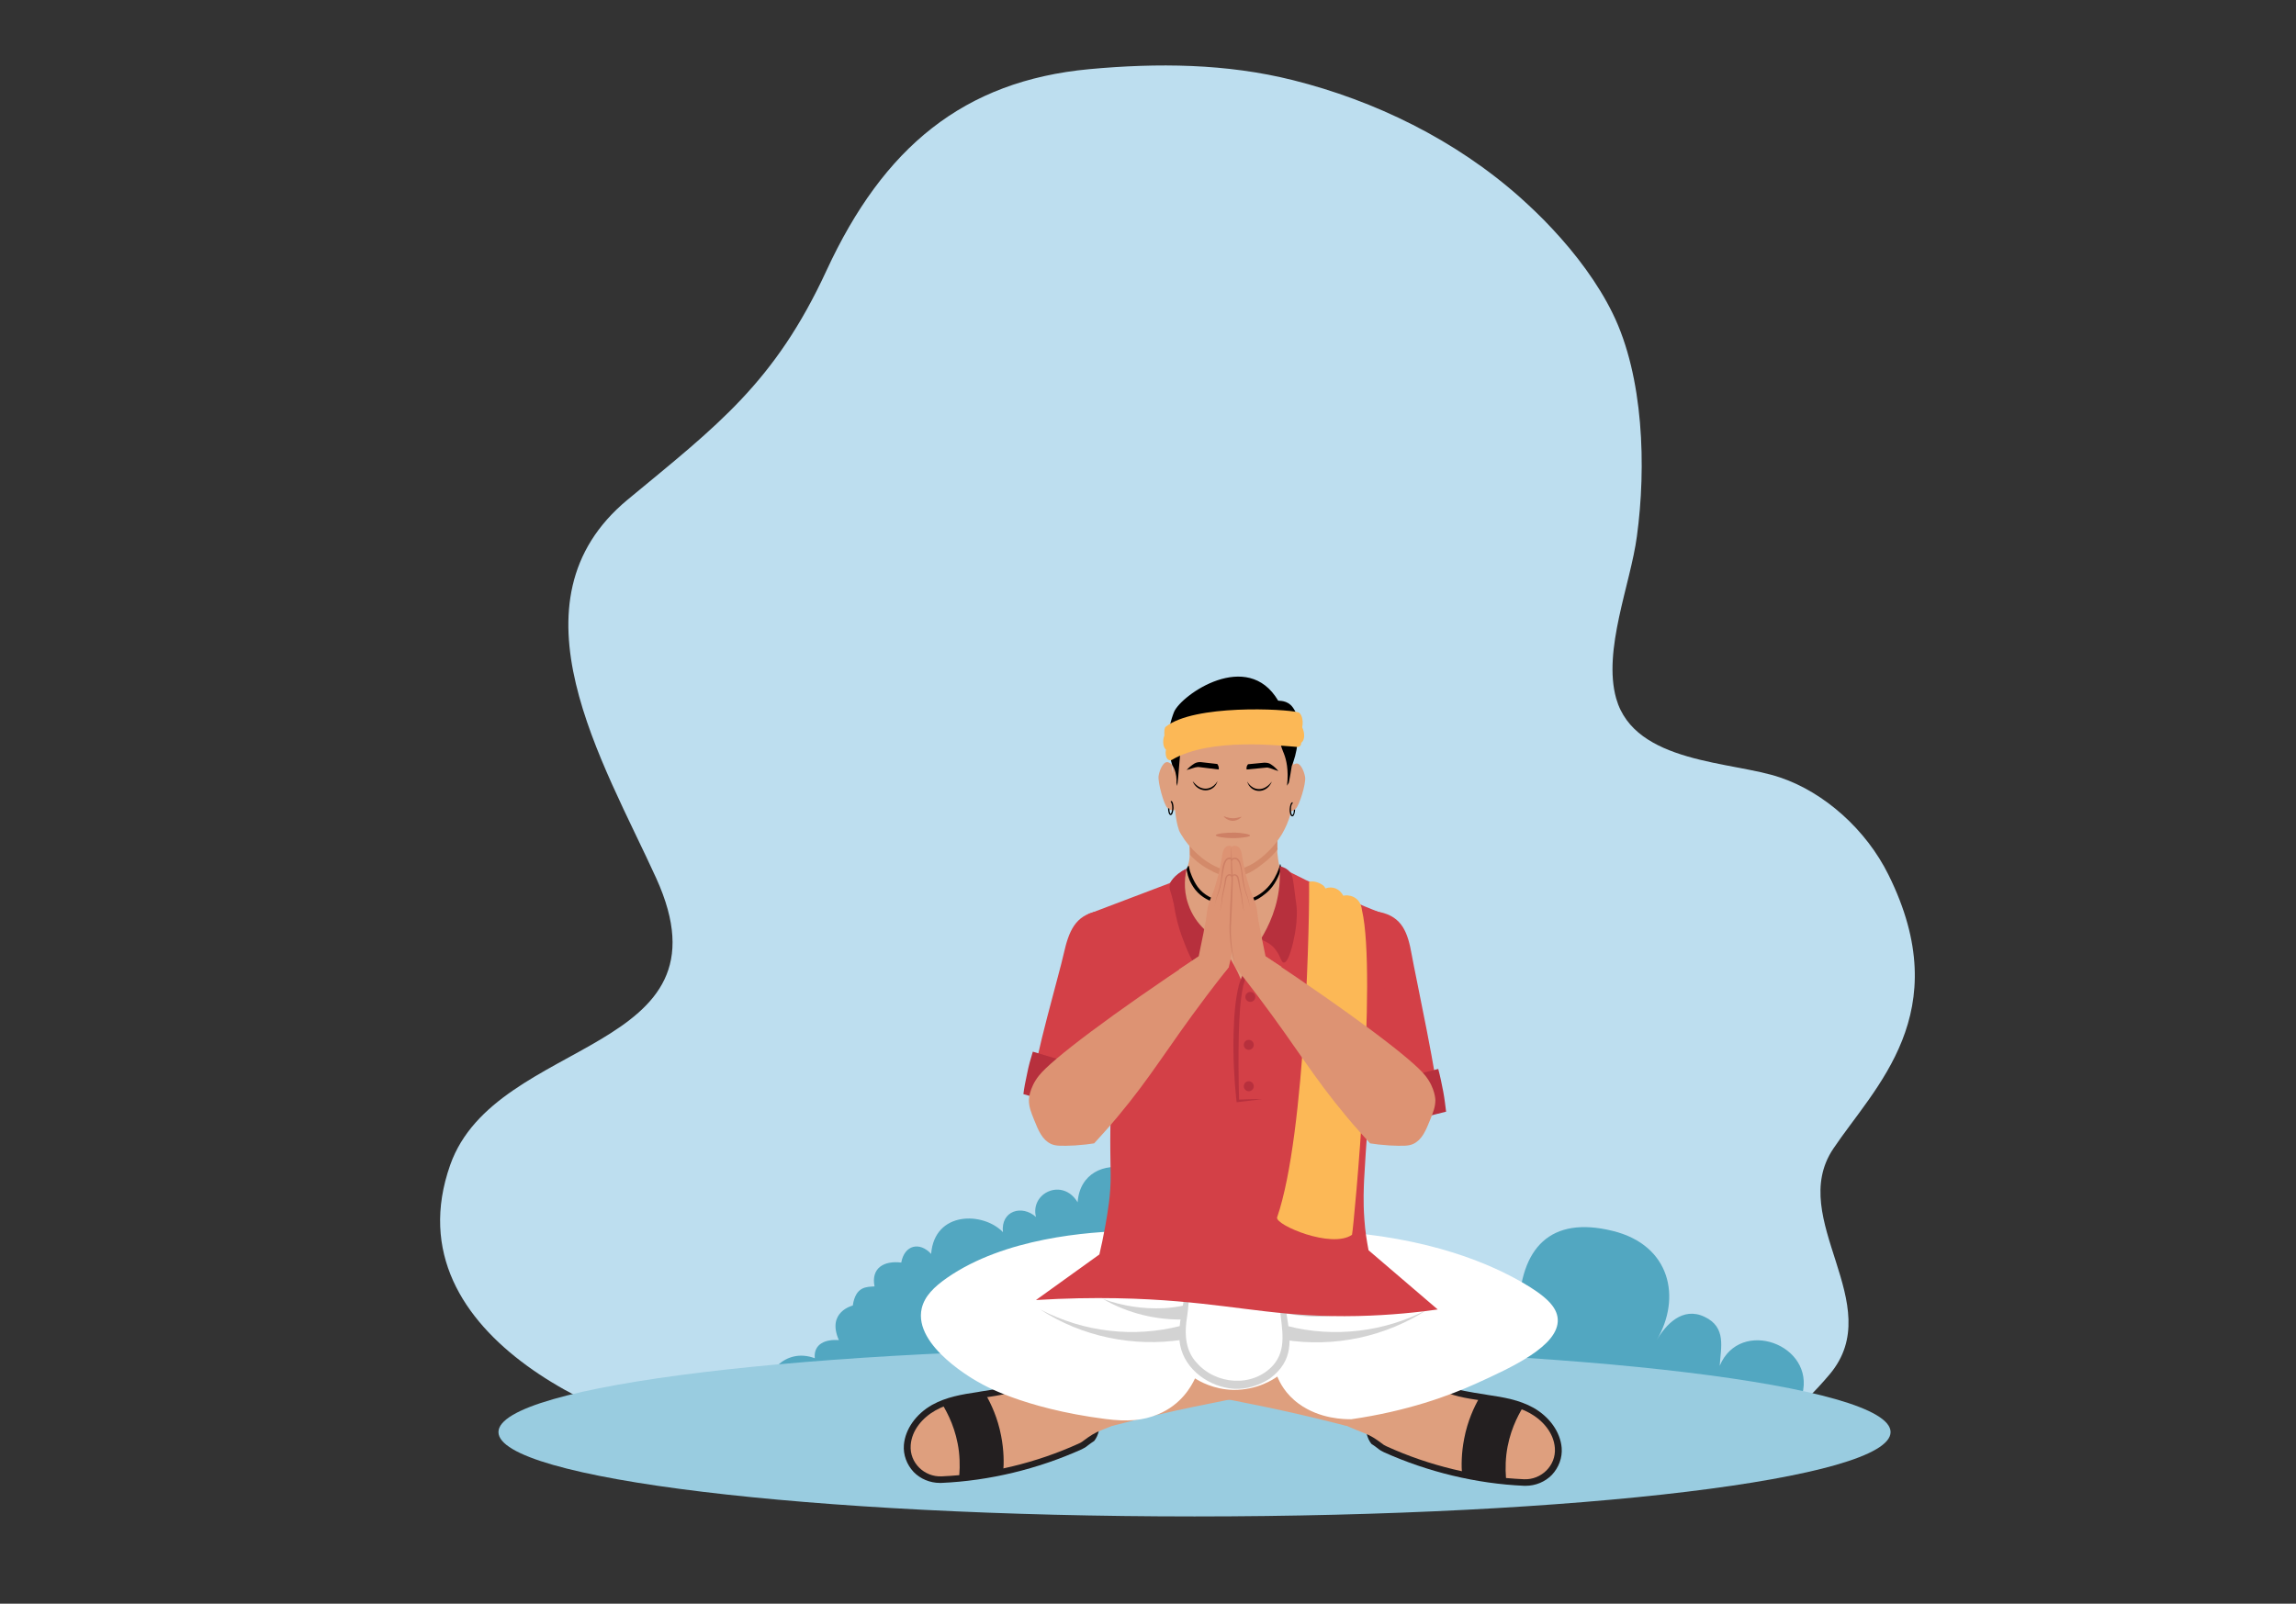 <?xml version="1.0" encoding="utf-8"?>
<!-- Generator: Adobe Illustrator 26.0.1, SVG Export Plug-In . SVG Version: 6.00 Build 0)  -->
<svg version="1.1" id="Layer_1" xmlns="http://www.w3.org/2000/svg" xmlns:xlink="http://www.w3.org/1999/xlink" x="0px" y="0px"
	 viewBox="0 0 876.1 612.1" style="enable-background:new 0 0 876.1 612.1;" xml:space="preserve">
<rect x="0" y="0" width="876.1" height="612.1" fill="#333333" stroke="none"/>
<style type="text/css">
	.st0{fill:#BDDEEF;}
	.st1{fill:#52A7C1;}
	.st2{fill:#99CCE0;}
	.st3{fill:#231F20;}
	.st4{fill:#DE9F7E;}
	.st5{fill:#FFFFFF;}
	.st6{fill:#D3D3D3;}
	.st7{fill:#D38A6A;}
	.st8{fill:#D34047;}
	.st9{fill:#B7303D;}
	.st10{fill:#CE8065;}
	.st11{fill:#FCB856;}
	.st12{fill:#DD9373;}
</style>
<g>
	<g>
		<path class="st0" d="M592.2,87.2c9.1,9.7,17.6,21,23.2,32.5c11.8,24.1,12.8,58.6,9.2,85c-2.4,18.2-13.1,43.5-7.9,61.9
			c7.1,25,44.5,23.9,62.7,30.2c16.8,5.7,32.7,19.9,41.2,37.1c26.2,52.8-5.3,81-21.1,104.6c-17.9,26.8,21.1,59.3-1.3,86
			c-23.5,28-51.7,39.6-98.7,39.6c-93,0-113.8,8.1-242.7-2c-24.4-1.9-56.9-8.1-81.3-11c-36.7-4.4-127.3-39.7-103.7-106.5
			c17.5-49.4,109.3-41.8,78.6-109.4c-20.1-44.2-58-105.5-10.9-144.5c34.2-28.3,56.1-44.6,75.9-87.5c21.7-46.9,52.2-72.3,100.2-76.8
			c26-2.4,52.3-2.2,77.8,4.2c31.1,7.8,61.9,22.7,86.8,44.9C584.2,79.1,588.3,83,592.2,87.2z"/>
		<g>
			<path class="st1" d="M320.1,511.5c-4.9-0.4-9.7,1.3-9.2,6.9c-11.5-4.2-19.2,6.2-19.2,13.8h278.2c11-13-7.7-37.5-21.3-30.7
				c2.3-8.5-5.9-14-11.2-11.6c0.7,0.5-2.9-11.5-14.1-6.9c0.3-11.8-9.5-15.1-18.5-9.4c-1.2-9.8-15-18.6-21.4-7.6
				c0.2-14.9-19.4-17.1-22.1-2.3c-4-4.4-9.6-1.1-10.2,4.3c-3.6-4.8-7.7-4.3-11,0.2c9.7-24.4-27.3-31.8-28.9-9.3
				c-5.7-9.5-18.2-3.6-15.9,5.6c-5.3-4.8-13.5-2.4-12.6,5.8c-7.4-7.8-26.1-8.2-27.4,8.3c-4.4-4.8-10.2-3.4-11.4,3.3
				c-6.5-0.8-11.6,2-10.2,9.1c-3,0.2-7.2-0.1-8.3,7.3C325.4,498.3,315.3,500.7,320.1,511.5z"/>
			<path class="st1" d="M687.7,532.2c5-19-23.7-29.5-31.5-10.9c0.4-6.9,2.7-14.7-5.8-18.7c-8.4-4-14.8,3-18.3,9
				c9.6-16.2,5.4-36.4-16.8-41.8c-23.6-5.8-35.3,6.3-35.8,30.8c-1.6-11.2-22.3-13.6-23.5,2.3c-8.7-3-10-11.6-22.1-10.4
				c-10.7,1-15.8,7.9-19.9,17.4c0,0-24.6,0.8-18.9,22.5H687.7z"/>
		</g>
		<path class="st2" d="M190.2,546.6c0,17.8,118.9,32.2,265.6,32.2c146.7,0,265.6-14.4,265.6-32.2c0-17.8-118.9-32.2-265.6-32.2
			C309.1,514.3,190.2,528.8,190.2,546.6z"/>
	</g>
	<g>
		<g>
			<g>
				<g>
					<path class="st3" d="M419,532c-0.2-0.6-0.5-1.2-0.8-1.8c0,0,0,0,0,0c0-0.1-0.1-0.1-0.1-0.2c-0.1-0.1-0.2-0.2-0.2-0.4
						c-0.1-0.2-0.3-0.4-0.4-0.6c-0.1-0.1-0.2-0.3-0.3-0.4c-0.1-0.2-0.3-0.4-0.5-0.5c0-0.1-0.1-0.1-0.1-0.2c0,0,0,0,0,0
						c-0.1-0.1-0.2-0.3-0.4-0.4c-0.4-0.1-1-0.4-1.8-0.6c0,0-3.3-1.1-6.4-1.8c-4.8-1-14,0.4-18.6,2.4c-4.6,2.1-10,2.8-15.1,3.6
						l-1.1,0.2c-6.1,0.9-12.1,1.9-17.5,4.9c-6.2,3.5-10.3,9.3-10.8,15.3c-0.3,3.8,1.1,7.5,3.7,10.3c2.6,2.7,6.3,4.2,10,4.2
						c0.2,0,0.4,0,0.6,0c18.3-0.8,36.8-5.3,53.5-12.8c0.9-0.4,1.7-0.9,2.4-1.5c0.8-0.6,1.6-1.2,2.4-1.7c0.4-0.5,0.8-1.1,1.1-1.8
						c0.7-1.5,1-3.3,1.2-4.9c0,0,0,0,0,0c0-0.1,0-0.1,0-0.2C420.6,539.5,420.2,535.5,419,532z"/>
					<g>
						<path class="st4" d="M420.4,527c-0.1,0-0.2,0.1-0.2,0.1c-4.1,1.4-8.4,1.4-12.7,0.5c-5.5-1.1-11.9-0.1-17.1,2.2
							c-5.3,2.4-11.1,3.1-16.8,3.9c-5.7,0.8-11.6,1.8-16.6,4.6c-5,2.8-9.1,7.6-9.5,13.3c-0.5,6.7,5.2,12.2,11.8,11.9
							c18.1-0.8,36.1-5.1,52.5-12.6c0.7-0.3,1.3-0.7,1.9-1.2c2-1.5,4.1-2.9,6.5-3.8c3.9-1.5,7-2.9,8.7-3.6c0.6-3.3,1.8-7.1,0.7-10.8
							C428.5,527.7,424.2,525.7,420.4,527z"/>
					</g>
					<path class="st3" d="M359.5,535.9c2.2,3.6,5.4,9.8,6.4,18.1c0.5,4.4,0.3,8.3-0.1,11.3c5.7-1.1,11.4-2.2,17-3.3
						c0.3-3.6,0.3-8.4-0.8-14c-1.3-6.8-3.8-12.1-5.8-15.6C370.7,533.5,365.1,534.7,359.5,535.9z"/>
				</g>
				<g>
					<path class="st3" d="M521.8,533.1c0.2-0.6,0.5-1.2,0.8-1.8c0,0,0,0,0,0c0-0.1,0.1-0.1,0.1-0.2c0.1-0.1,0.2-0.2,0.2-0.4
						c0.1-0.2,0.3-0.4,0.4-0.6c0.1-0.1,0.2-0.3,0.3-0.4c0.1-0.2,0.3-0.4,0.5-0.5c0-0.1,0.1-0.1,0.1-0.2c0,0,0,0,0,0
						c0.1-0.1,0.2-0.3,0.4-0.4c0.4-0.1,1-0.4,1.8-0.6c0,0,3.3-1.1,6.4-1.8c4.8-1,14,0.4,18.6,2.4c4.6,2.1,10,2.8,15.1,3.6l1.1,0.2
						c6.1,0.9,12.1,1.9,17.5,4.9c6.2,3.5,10.3,9.3,10.8,15.3c0.3,3.8-1.1,7.5-3.7,10.3c-2.6,2.7-6.3,4.2-10,4.2c-0.2,0-0.4,0-0.6,0
						c-18.3-0.8-36.8-5.3-53.5-12.8c-0.9-0.4-1.7-0.9-2.4-1.5c-0.8-0.6-1.6-1.2-2.4-1.7c-0.4-0.5-0.8-1.1-1.1-1.8
						c-0.7-1.5-1-3.3-1.2-4.9c0,0,0,0,0,0c0-0.1,0-0.1,0-0.2C520.2,540.6,520.6,536.6,521.8,533.1z"/>
					<g>
						<path class="st4" d="M520.4,528.1c0.1,0,0.2,0.1,0.2,0.1c4.1,1.4,8.4,1.4,12.7,0.5c5.5-1.1,11.9-0.1,17.1,2.2
							c5.3,2.4,11.1,3.1,16.8,3.9c5.7,0.8,11.6,1.8,16.6,4.6c5,2.8,9.1,7.6,9.5,13.3c0.5,6.7-5.2,12.2-11.8,11.9
							c-18.1-0.8-36.1-5.1-52.5-12.6c-0.7-0.3-1.3-0.7-1.9-1.2c-2-1.5-4.1-2.9-6.5-3.8c-3.9-1.5-7-2.9-8.7-3.6
							c-0.6-3.3-1.8-7.1-0.7-10.8C512.3,528.8,516.6,526.8,520.4,528.1z"/>
					</g>
					<path class="st3" d="M581.2,537c-2.2,3.6-5.4,9.8-6.4,18.1c-0.5,4.4-0.3,8.3,0.1,11.3c-5.7-1.1-11.4-2.2-17-3.3
						c-0.3-3.6-0.3-8.4,0.8-14c1.3-6.8,3.8-12.1,5.8-15.6C570.1,534.6,575.7,535.8,581.2,537z"/>
				</g>
				<path class="st4" d="M482.4,536.9c-4.4-0.9-16.4-3.4-32.1-6.1c-7.2-1.2-16.5-2.7-27.4-4.2c0,0-9.3-21,2.7-31.4
					c9-7.8,27.4,2.7,65.4,21.2c1,0.5,3.9,2.1,8.1,4c7.8,3.6,14.6,5.9,19.6,7.4c-1.7,5.5-3.4,10.9-5.1,16.4
					C502,541.2,491.5,538.8,482.4,536.9z"/>
				<path class="st4" d="M455.7,536.9c4.4-0.9,16.4-3.4,32.1-6.1c7.2-1.2,16.5-2.7,27.4-4.2c0,0,9.3-21-2.7-31.4
					c-9-7.8-27.4,2.7-65.4,21.2c-1,0.5-3.9,2.1-8.1,4c-7.8,3.6-14.6,5.9-19.6,7.4c1.7,5.5,3.4,10.9,5.1,16.4
					C436.1,541.2,446.6,538.8,455.7,536.9z"/>
				<path class="st5" d="M594.4,503.5c0.6,10.2-17.8,18.5-31.2,24.6c-10.2,4.6-26.1,10.5-47.6,13.6c-2.4,0-11.9,0-20-5.9
					c-5.2-3.8-7.3-8.2-8.2-10.4c-1.4,1-7.6,5.2-16.8,5.1c-7.6-0.2-12.9-3.3-14.6-4.4c-1.4,3-5.2,10-14.1,13.7
					c-5.7,2.4-11.6,2.9-20.1,1.8c-32-4.1-47.6-13.6-47.6-13.6c-1.6-0.8-25.8-14.1-22.5-28.6c1.1-4.7,4.7-8.2,9.7-11.7
					c21.9-15.2,53.7-17.6,69.4-17.9c25.2,0,50.5,0,75.7,0c39.9,2.3,63.1,13.2,74.4,19.7C589.7,494.6,594.1,498.7,594.4,503.5z"/>
				<path class="st5" d="M469.1,513c0,0.1,0,0.2-0.1,0.2c-0.1,0-0.2-0.1-0.3-0.1C468.9,513.1,469,513,469.1,513z"/>
				<path class="st5" d="M468.8,513.1c-0.1,0-0.2,0.1-0.3,0.1c0-0.1,0-0.2-0.1-0.2C468.5,513,468.6,513.1,468.8,513.1z"/>
				<g>
					<path class="st5" d="M444.7,470.8c1.5,1.7,3.6,4.4,5.4,8.2c7.6,16.3-3.6,28.1,3.6,39.8c4,6.4,12.1,10.4,19.5,9.9
						c0.8-0.1,9.8-0.8,14.7-7.8c7.7-11.1-4-24.3,3.6-40.9c1.8-3.9,4-6.7,5.4-8.2"/>
					<path class="st6" d="M444.7,470.8c9.8,10,10,20.6,8,33.6c-0.7,5.6-0.1,11.3,3.8,15.6c7.4,8.6,21.5,9.7,29.3,1.1
						c10.6-12.1-7.6-30.1,11.1-49.4c-17.9,22.2,6.3,40.6-12.4,54.5c-4,2.6-8.8,4.1-13.5,3.9c-9.4-0.6-18.9-7.2-20.7-16.8
						c-1.1-6.2,0.8-12.1,1.5-18C452.9,486.6,450.3,477.8,444.7,470.8L444.7,470.8z"/>
				</g>
				<g>
					<path class="st6" d="M491.2,506.1c17.7,4.6,37.2,2.3,53.5-6.3c-7.8,5.1-16.7,8.8-26,10.8c-9.3,2-19.1,2.3-28.6,0.8L491.2,506.1
						L491.2,506.1z"/>
				</g>
				<g>
					<path class="st6" d="M489.8,495.7c9.6,4.2,20.2,5.6,30.7,4.1c-5.1,1.6-10.5,2.5-16,2.7c-5.5,0.2-11.1-0.5-16.4-1.8
						C488.1,500.8,489.8,495.7,489.8,495.7L489.8,495.7z"/>
				</g>
				<g>
					<path class="st6" d="M452.4,503.6c-10.9,0.4-22.1-2.3-31.5-7.8c7.5,2.7,15.4,3.9,23.2,3.5c2.6-0.1,5.1-0.5,7.6-1
						C451.8,498.4,452.4,503.6,452.4,503.6L452.4,503.6z"/>
				</g>
				<g>
					<path class="st6" d="M451.5,511.3c-18.9,3-38.7-1.1-54.6-11.5c8.3,4.3,17.3,7.1,26.4,8.1c9.1,1.1,18.4,0.4,27.1-1.8
						C450.4,506.1,451.5,511.3,451.5,511.3L451.5,511.3z"/>
				</g>
			</g>
			<g>
				<g>
					<path class="st4" d="M521.1,379.6c0.1,6.9,0.1,13.7-0.3,20.6c-0.2,4-0.6,8.1-1.7,12c-1.1,4-3.5,7.3-4.8,11.2
						c-1.2,3.5-1.9,7.1-2.3,10.7c-0.3,2.6-0.3,5.2-0.3,7.8l-78.8,2c0.2-4.9-0.1-9.8-1.4-14.7c-1.3-4.6-4.1-8.5-5.8-12.9
						c-2.5-6.5-2.5-13.2-3.3-20.1c-0.9-7.2-1.8-14.4-2.4-21.7c-0.4-4.6,0.1-11.5,0.3-16.2c0.1-1.4-0.1-5.7,1.7-6.4c10-6,20-12,30-18
						c0.5-1.1,0.8-2,1.1-2.9c0.3-1,0.7-2.2,0.8-3.7c0.1-1.1,0-2,0-3c-0.1-2.2-0.2-4.4-0.4-6.4c5.4,2.8,12,3.4,17.9,3.2
						c5.4-0.1,10.8-1,16-2.8c-0.1,1.3-0.1,2.6-0.1,4c0,1,0.1,2.1,0.1,3.1c0.3,3.4,0.9,6.8,2.4,9.3c0.4,0.4,0.7,0.9,1.1,1
						c7.4,3.7,19.2,12.2,28.7,13.7c1.1,2.5,0.6,6.3,0.8,9C520.9,364.8,521.1,373.3,521.1,379.6z"/>
					<path class="st7" d="M487.4,322.3c0,0.7,0,1.3,0.1,1.9c-1.1,1.4-2.9,3.4-5.4,5.3c-3.1,2.4-6.3,4.8-10.8,5.1
						c-4.4,0.3-7.8-1.5-10.3-2.9c-3.3-1.8-5.5-3.9-6.9-5.4c0-0.7,0-1.4,0-2.1c0-2.3-0.2-4.4-0.4-6.4c5.4,2.8,12,3.4,17.9,3.2
						c5.4-0.1,10.8-1,16-2.8C487.4,319.6,487.4,320.9,487.4,322.3z"/>
					<path class="st4" d="M447.4,294.4c-0.5-1.9,0.6-2.5-1.5-3.4c-1.8-0.8-3.4,2.6-3.8,5.1c-0.4,2.4,2,11,3.3,12.2s3.2,1.6,3.7-0.4
						L447.4,294.4z"/>
					<path class="st4" d="M493.2,287.9c0.9,10.2,1.7,20.7-4,30.4c-0.5,0.8-2.3,3.9-5.6,7c-2.8,2.7-6.7,5.8-12.3,6.9
						c-1.1,0.2-2.2,0.2-3.2,0c-8.3-1.8-15.1-9.7-17-13.1c0,0,0,0,0,0c-0.3-0.4-0.5-0.8-0.8-1.3c-0.3-0.5-0.5-1-0.6-1.5c0,0,0,0,0,0
						c-1.9-5.3-2.2-20.3-2.5-28.9c-0.7-11.9,6.7-21.9,18.8-25.4c1.5-0.4,3-0.6,4.5-0.6l0,0c0.1,0,0.3,0,0.4,0
						c1.3,0,2.6,0.2,18.2,9.9C493.3,274,492.4,279.6,493.2,287.9z"/>
					<g>
						<path class="st8" d="M393.8,415.3c0.9-11.2,10.5-43.9,12.1-51.3c1.9-8.4,4.3-14.7,13-16.2c4.8-0.8,8.1-1.2,12.8-2.5l13.4,11.5
							l-16.6,70C419.5,420.3,401.2,417.4,393.8,415.3z"/>
					</g>
					<g>
						<path class="st8" d="M549.5,424.7c-0.5-11.2-9.5-52.8-10.8-60.2c-1.5-8.5-3.6-14.6-12.3-16.4c-4.8-1-8.1-1.8-12.7-3.3
							l-10,19.5c3.9,22.1,7.7,44.2,11.6,66.4C526.7,428.7,538.1,426.7,549.5,424.7z"/>
						<path class="st9" d="M513.9,416.9c11.6-3,23.2-6,34.9-8.9c0.7,2.6,1.3,5.5,1.9,8.6c0.5,2.7,0.8,5.3,1.1,7.7
							c-11.8,3-23.6,5.9-35.4,8.9c-0.7-1.8-1.4-4.1-1.9-6.6C513.7,422.7,513.7,419.5,513.9,416.9z"/>
					</g>
					<path class="st9" d="M428.6,411.7c-11.5-3.4-23-6.9-34.5-10.3c-0.8,2.6-1.6,5.4-2.2,8.5c-0.6,2.7-1.1,5.3-1.4,7.7
						c11.7,3.4,23.3,6.9,35,10.3c0.8-1.8,1.6-4,2.2-6.6C428.5,417.5,428.7,414.2,428.6,411.7z"/>
					<path class="st8" d="M423.9,425.6c-0.1,2-0.1,3.3-0.2,4.6c-0.1,7.5,0,10.6,0.1,17.9c0.1,8-1.1,14.3-2,19.6
						c-0.8,4.4-1.6,8.2-2.3,11.1c-8.1,5.8-16.1,11.6-24.2,17.4c22.7-1.4,41.1-0.6,54,0.5c26.1,2.2,41.2,6.2,68.8,5.6
						c12.9-0.3,23.5-1.5,30.5-2.5c-8.8-7.5-17.6-15.1-26.4-22.6c-0.6-3.2-1.3-7.2-1.6-11.9c-0.5-6.8-0.2-12.1-0.1-14.8
						c1.6-28.6,3.3-42.7,5-54.9c2.5-18.3,5.5-27.3,5.3-42.8c0-1.2,0-2.2-0.1-2.9c-3.2-1.2-6.4-2.5-9.6-3.8c-10.7-4.4-20.7-9-30-13.8
						c-0.9-0.5-1.9-1-2.8-1.6c0.8,2.8,2.5,10.6-1.2,19c-1.8,4.1-4.2,7-6,8.8c-2.4,5.5-4.8,11-7.3,16.5c-0.5-3.2-8.1-16-9.7-16.6
						c-2-0.8-3.5-1.7-4.8-2.6c0,0-2.7-2.1-4.7-5.1c-2.8-4.2-3.8-11.3-2-19c-1.1,0.5-2.5,1.4-3.9,2.7c-1,1-1.8,1.9-2.4,2.7
						c-10.4,3.9-20.7,7.9-31.1,11.8c0.5,23.9,2.8,37.9,4.9,46.6C420.3,395.4,424.5,412.2,423.9,425.6z"/>
					<g>
						<path d="M470.7,345.5c-1.4,0-9.7,0.2-14.6-5.9c-1.1-1.4-1.8-2.8-2.2-3.7c-0.5-1.2-0.8-2.3-0.9-3c0,0,0-0.1,0-0.1
							c-0.1-0.1-0.4-1,0.1-1.8c0.1-0.1,0.2-0.4,0.5-0.6c0.1,0.5,0.2,1.1,0.4,1.9c0,0,1,3.4,3,6.2c4.6,6.3,15.1,7.6,22.5,3.5
							c6.7-3.7,8.6-10.7,9-12.3c0.1,0.4,0.3,0.8,0.3,1.3c0,0.3,0,0.5,0,0.7c-0.3,0.9-1.4,4.8-4.3,7.9c-1.9,2-4.3,3.4-4.5,3.5
							C478.9,343.6,475.5,345.4,470.7,345.5z"/>
					</g>
					<g>
						<path d="M446.7,311.1c-0.7,0-1-1.4-1-2.7l0.5,0.3c0,1.4,0.4,1.9,0.5,1.9s0.6-0.8,0.6-2.2c0-1.4-0.4-2.2-0.5-2.2
							c-0.1-0.1-0.1-0.3,0-0.5c0.7,0,1,1.4,1,2.7C447.7,309.7,447.4,311.1,446.7,311.1z"/>
					</g>
					<path class="st4" d="M492.2,295c0.6-1.9,0.3-2.8,2.1-3.5c1.8-0.7,3.3,2.7,3.7,5.1c0.4,2.4-2.2,10.9-3.6,12.1
						c-1.4,1.2-3.2,1.6-3.7-0.5L492.2,295z"/>
					<g>
						<path d="M493.1,311.6c0.7,0,1-1.4,1.1-2.7l-0.5,0.3c0,1.4-0.4,1.9-0.6,1.9s-0.5-0.8-0.5-2.2c0-1.4,0.4-2.2,0.6-2.2
							c0.1-0.1,0.1-0.3,0-0.5c-0.7,0-1,1.4-1.1,2.6S492.4,311.6,493.1,311.6z"/>
					</g>
					<path d="M491.1,299.9c0.2-0.4,0.5-0.8,0.7-1.2c0.4-2.1,0.8-4.2,1.1-6.3c0.9-2.2,1.8-5.2,2.2-8.7c0.7-5,0.9-10-1.8-13.7
						c-2.1-2.9-5.3-2.4-5.6-2.6c-11.7-19.8-36.8-2.3-39.7,4.3c-1.1,2.8-2.6,7.5-2.1,13.4c0.2,2.7,0.8,5,1.4,6.9
						c0.2,0.4,0.5,0.8,0.7,1.3c0.9,2.1,1,4.1,0.9,5.5c0.1,0.4,0.2,0.8,0.3,1.2c0.1-0.7,0.2-2,0.4-3.6c0.8-8.9,0.6-11.6,2.7-14.1
						c0.5-0.7,1.5-1.6,3.2-2.4c11.5,3,31.9-5.7,32.4-3.2c-0.1,1.2-0.2,2.9,0.2,5c0.5,2.9,1.4,4.9,1.8,5.9
						C490.8,289.9,491.8,293.8,491.1,299.9z"/>
					<g>
						<path class="st10" d="M463.9,318.8c0,0.6,4,1.2,7.6,1.1c2.4-0.1,5.5-0.5,5.5-1c0-0.5-3.1-1-5.5-1.1
							C468,317.7,463.9,318.2,463.9,318.8z"/>
					</g>
					<g>
						<path class="st10" d="M467,311.6c-0.1,0.2,1.5,1.7,3.4,1.7c1.8,0,3.3-1.3,3.3-1.5c-0.1-0.2-1.3,0.5-3.2,0.5
							C468.3,312.3,467,311.4,467,311.6z"/>
					</g>
					<g>
						<path d="M452.8,293.9c0.7-0.8,1.7-1.7,3-2.5c0,0,0,0,0,0c0.7-0.4,1.6-0.6,2.5-0.5c2.1,0.2,4.1,0.5,6.2,0.7
							c0.1,0.2,0.4,0.6,0.5,1.1c0.1,0.4,0.1,0.8,0,1c-2.4-0.3-4.8-0.6-7.3-0.9c-0.5-0.1-1.1,0-1.6,0.1
							C455,293.2,453.9,293.6,452.8,293.9z"/>
					</g>
					<g>
						<path d="M487.8,294.3c-0.7-0.8-1.6-1.8-2.9-2.6c0,0,0,0,0,0c-0.7-0.5-1.6-0.6-2.5-0.6c-2.1,0.2-4.1,0.4-6.2,0.6
							c-0.1,0.2-0.4,0.5-0.5,1c-0.1,0.4-0.1,0.8,0,1c2.4-0.2,4.9-0.5,7.3-0.7c0.5-0.1,1.1,0,1.6,0.2
							C485.6,293.6,486.7,293.9,487.8,294.3z"/>
					</g>
					<g>
						<path d="M475.9,298.3c1.5,2.7,4.6,3.8,7.3,2c0.8-0.5,1.5-1.2,2.1-2c-0.2,0.5-0.4,0.9-0.7,1.3
							C482.2,303.1,477.1,302.5,475.9,298.3L475.9,298.3z"/>
					</g>
					<g>
						<path d="M464.6,298.1c-1.5,2.7-4.6,3.8-7.3,2.1c-0.8-0.5-1.5-1.2-2.2-2c0.2,0.5,0.4,0.9,0.7,1.3
							C458.3,302.8,463.4,302.3,464.6,298.1L464.6,298.1z"/>
					</g>
					<path id="XMLID_00000049901226737396075970000017533059212458875295_" class="st11" d="M444.8,277.4
						c10.8-8.6,45.5-6.9,50.7-5.5c0.9,0.4,2,2.5,1.4,5.7c1,2.1,1.1,4.9-0.4,5.9c0,0,0,0.1,0,0.2c0,0.8-0.6,1.4-1.4,1.4
						c-5.9-0.4-33.2-3.8-47.9,4.9c-0.7,0.4-1.5,0.1-1.9-0.5c-0.4-0.7-0.7-1.8-0.4-3.4c-1.5-1.2-1.1-4.5-0.6-5.3
						C444.2,279.1,444.3,277.8,444.8,277.4z"/>
				</g>
				<path class="st11" d="M519.7,347.4c-0.6-5.6-5.6-6-7.1-5.5c-1.5-2.7-4.1-3.8-6.9-2.8c-0.5-1.9-5-3.3-6.2-2.4
					c0.3,9-1.1,96-12.2,128c-0.6,2.9,20.8,12,28.6,6.6C516.7,467.1,525.5,372.3,519.7,347.4z"/>
				<path class="st9" d="M464.7,358.6c-1,0.5-2.3,1.3-3.6,2.7c-3.1,3.4-2.6,7.1-3.9,7.4c-1.8,0.3-4.4-6.5-5.8-10.2
					c-0.7-1.8-1.8-4.9-2.7-9c-0.4-1.8-0.4-2.3-0.8-4.4c-1-4.7-1.7-5.3-1.6-6.7c0.1-1.7,1.3-4.2,6.5-6.9c-0.5,2.3-1.5,7.6,0.6,13.6
					C456.2,353.5,462.9,357.5,464.7,358.6z"/>
				<path class="st9" d="M481,358.6c1,0.3,2.5,0.9,4,2.1c3.6,2.9,3.6,6.7,4.9,6.7c1.8,0,3.5-7,4.2-11c0.4-2.3,0.9-5.6,0.7-9.8
					c0-0.4-0.2-1.8-0.6-4.7c-0.8-6.4-0.9-7.8-2.1-9.2c-0.6-0.7-1.7-1.6-3.8-2.1c0.1,1.8,0.1,3.7,0,5.7
					C487.8,345.9,484.1,353.6,481,358.6z"/>
				<g>
					<path class="st9" d="M481,358.5c-2.5,5.7-4.9,11.7-6.6,17.7c-1.3,6.1-1.5,12.4-1.7,18.7c-0.2,8.4-0.1,16.8,0.1,25.3
						c0,0-0.5-0.5-0.5-0.5c3.1-0.1,6.1-0.2,9.2-0.2c-3.2,0.5-6.4,0.8-9.6,1.2c0,0-0.1-0.5-0.1-0.5c-0.9-8.4-1.3-16.9-1.1-25.4
						c0.2-6.4,0.5-12.8,2.1-19.1C474.9,369.7,477.6,364,481,358.5L481,358.5z"/>
				</g>
				<circle class="st9" cx="477.1" cy="380.5" r="1.9"/>
				<circle class="st9" cx="476.5" cy="398.8" r="1.9"/>
				<circle class="st9" cx="476.5" cy="414.6" r="1.9"/>
			</g>
			<path class="st12" d="M457.5,365c-33,21.9-56.4,39.5-61.1,45.6c-3.8,4.8-3.8,9.3-3.8,9.3c0,2.6,0.8,4.5,1.9,7.3
				c1.8,4.5,3.2,7.8,6.5,9.4c1.9,0.9,4.3,0.8,9.1,0.6c3.1-0.2,5.6-0.5,7.4-0.8c2.2-2.4,5.4-5.9,8.9-10.1
				c13.2-15.8,18.2-25.2,34-46.2c2.2-2.9,5.1-6.7,8.6-11.1C465.1,367.6,461.3,366.3,457.5,365z"/>
			<path class="st12" d="M482.8,365c33,21.9,56.4,39.5,61.1,45.6c3.8,4.8,3.8,9.3,3.8,9.3c0,2.6-0.8,4.5-1.9,7.3
				c-1.8,4.5-3.2,7.8-6.5,9.4c-1.9,0.9-4.3,0.8-9.1,0.6c-3.1-0.2-5.6-0.5-7.4-0.8c-2.2-2.4-5.4-5.9-8.9-10.1
				c-13.2-15.8-18.2-25.2-34-46.2c-2.2-2.9-5.1-6.7-8.6-11.1C475.2,367.6,479,366.3,482.8,365z"/>
		</g>
		<g>
			<g>
				<g>
					<path class="st12" d="M468,323.1c-1.2,0.7-1.5,2.5-1.6,3.2c-0.6,4.4-2.2,11.1-4,15.6c-0.4,1-0.7,1.5-1.1,2.7
						c-0.8,2.5-0.7,3.9-1.2,6.9c-0.1,0.4-0.4,1.9-0.9,4.7c-0.5,2.3-1.1,5.3-1.8,8.8c-2.5,1.7-5,3.3-7.5,5c1.9,2.4,3.8,4.8,5.8,7.2
						c2.1-0.3,5.9-1.3,9.6-4.3c1.6-1.3,2.8-2.7,3.6-3.9c1.7-6.4,2-11.5,2-15.1c0-0.8-0.1-3.3-0.3-8.5c-0.4-10.2-0.5-9.9-0.4-11.3
						c0.3-2.7,0.1-5.5,0.3-8.3c0.1-0.8,0.2-2.3-0.7-2.8C469.3,322.7,468.5,322.8,468,323.1z"/>
					<g>
						<path class="st10" d="M469.9,334.8c-0.2-0.6-0.7-0.8-1.2-0.5c-0.5,0.2-0.7,0.9-0.8,1.6c-0.4,2.7-1.3,5.3-1.6,8
							c-0.1,1.4-0.4,2.7-0.9,4c0.4-1.3,0.7-2.6,0.7-4c0.2-2.7,1-5.3,1.3-8.1c0.1-1.1,0.9-2.5,2.2-2.1c0.4,0.2,0.7,0.5,0.9,0.9
							L469.9,334.8L469.9,334.8z"/>
					</g>
					<g>
						<path class="st10" d="M470.1,328.6c-0.2-0.8-1.2-0.9-1.8-0.4c-0.6,0.5-0.9,1.5-1.1,2.3c-0.9,3.6-1,7.3-2.4,10.8
							c-0.7,1.7-1.2,3.5-1.4,5.3c0.2-1.8,0.6-3.6,1.2-5.4c0.6-1.7,1-3.5,1.3-5.4c0.4-2.2,0.2-8.8,3.6-8.5c0.6,0.1,1.1,0.5,1.2,1
							L470.1,328.6L470.1,328.6z"/>
					</g>
				</g>
				<g>
					<path class="st12" d="M472.3,323.1c1.2,0.7,1.5,2.5,1.6,3.2c0.6,4.4,2.2,11.1,4,15.6c0.4,1,0.7,1.5,1.1,2.7
						c0.8,2.5,0.7,3.9,1.2,6.9c0.1,0.4,0.4,1.9,0.9,4.7c0.5,2.3,1.1,5.3,1.8,8.8c2,1.3,4,2.7,6.1,4c-1.5,2.7-2.9,5.4-4.4,8.1
						c-2.1-0.3-5.9-1.3-9.6-4.3c-1.6-1.3-2.8-2.7-3.6-3.9c-1.7-6.4-2-11.5-2-15.1c0-0.8,0.1-3.3,0.3-8.5c0.4-10.2,0.5-9.9,0.4-11.3
						c-0.3-2.7-0.1-5.5-0.3-8.3c-0.1-0.8-0.2-2.3,0.7-2.8C471,322.7,471.7,322.8,472.3,323.1z"/>
					<g>
						<path class="st10" d="M469.8,334.6c0.5-1.4,2.4-1.1,2.8,0.2c0.5,1.7,0.5,3.4,0.9,5.1c0.3,1.3,0.5,2.7,0.6,4
							c0.1,1.4,0.3,2.7,0.7,4c-0.8-1.9-0.9-4-1.2-6c-0.5-2-0.9-4-1.3-6c-0.1-0.6-0.3-1.3-0.8-1.6c-0.5-0.3-1-0.1-1.2,0.5
							L469.8,334.6L469.8,334.6z"/>
					</g>
					<g>
						<path class="st10" d="M469.6,328.4c0.4-1.1,1.9-1.4,2.8-0.6c0.8,0.8,1,1.7,1.2,2.6c0.8,3.6,0.8,7.3,2.1,10.8
							c0.6,1.7,1.1,3.5,1.2,5.4c-0.2-1.8-0.7-3.6-1.4-5.3c-0.6-1.7-1.1-3.5-1.4-5.4c-0.4-1.9-0.5-8.3-3.2-8
							c-0.4,0.1-0.6,0.3-0.7,0.7L469.6,328.4L469.6,328.4z"/>
					</g>
				</g>
			</g>
			<g>
				<g>
					<path class="st10" d="M471.4,369c-1.6-5.6-2.5-11.4-2.2-17.2c0.1-2.9,0.3-8.7,0.5-11.6c0.1-1.7,0.3-4.1,0.2-5.8
						c-0.3-3.4-0.2-6.8-0.1-10.2c0.1-0.5,0.3-1,0.7-1.2c-0.4,0.3-0.6,0.8-0.6,1.3c0.2,3.4,0.2,6.8,0.5,10.1c0.1,1.7-0.1,4.1-0.1,5.8
						c-0.1,2.9-0.3,8.7-0.5,11.6C469.4,357.6,470.1,363.3,471.4,369L471.4,369z"/>
				</g>
			</g>
		</g>
	</g>
</g>
</svg>
